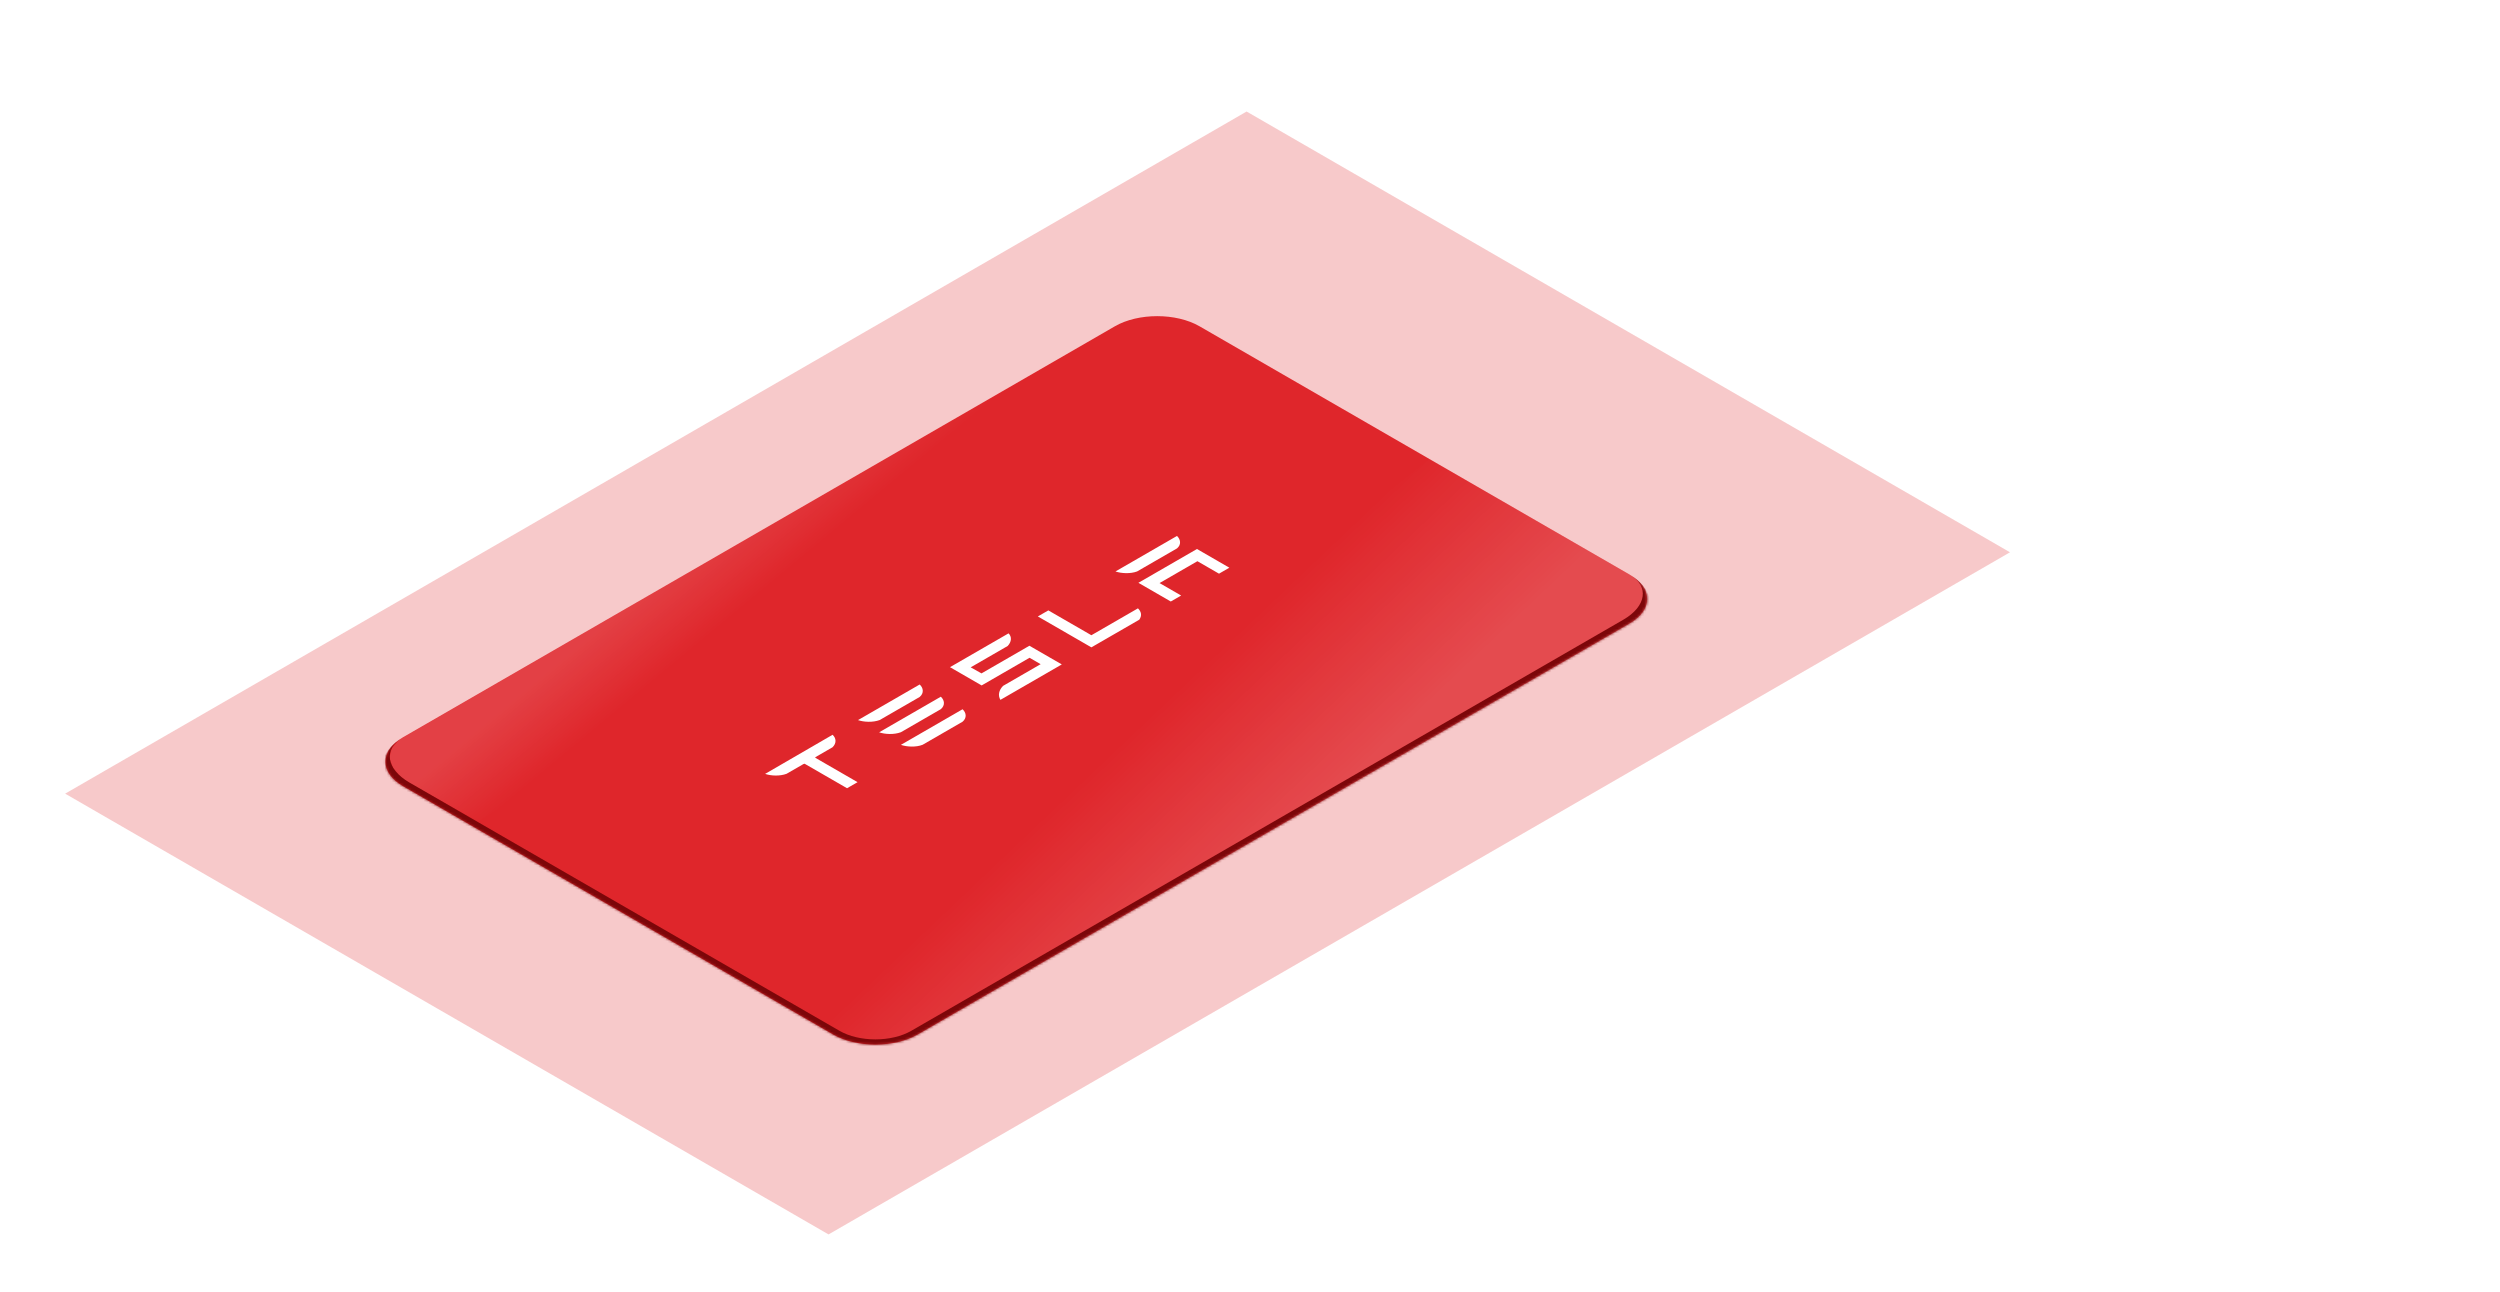 <svg width="1024" height="529" viewBox="0 0 1024 529" fill="none" xmlns="http://www.w3.org/2000/svg">
    <g filter="url(#filter0_f_943_8304)">
        <rect width="558.804" height="361.074" transform="matrix(0.866 -0.5 0.866 0.5 26.68 325.082)" fill="#E32A2F" fill-opacity="0.25"/>
    </g>
    <g filter="url(#filter1_d_943_8304)">
        <g clip-path="url(#clip0_943_8304)">
            <mask id="path-2-inside-1_943_8304" fill="white">
                <path d="M165.067 318C155.501 312.477 155.501 303.523 165.067 298L456.676 129.639C466.242 124.116 481.751 124.116 491.317 129.639L667.484 231.349C677.05 236.872 677.05 245.826 667.484 251.349L375.875 419.71C366.309 425.233 350.799 425.233 341.234 419.71L165.067 318Z"/>
            </mask>
            <rect width="650" height="420" transform="matrix(0.866 -0.5 0.866 0.5 147.746 308)" fill="#DF262B"/>
            <path d="M466.29 234.719L479.556 242.377L483.796 239.929L474.952 234.824L490.46 225.871L499.304 230.977L503.544 228.529L490.278 220.87L466.29 234.719ZM465.744 230.067L482.1 220.625C483.978 219.052 483.554 216.918 482.1 215.519L456.9 230.067C459.323 230.907 463.018 231.082 465.744 230.067ZM466.653 249.826C467.865 248.078 467.44 246.504 466.108 245.175L447.026 256.191L429.398 246.014L425.097 248.497L447.026 261.157L466.653 249.826ZM397.595 269.34L412.739 260.597C414.375 258.884 414.496 256.785 413.103 255.422L389.114 269.27L402.078 276.754L421.705 265.423L426.248 268.046L410.862 276.929C409.105 278.712 408.681 280.846 409.771 282.664L434.911 268.151L421.644 260.492L402.017 271.823L397.595 269.34ZM360.34 290.917L376.696 281.475C378.574 279.901 378.211 277.733 376.696 276.369L351.436 290.952C353.859 291.791 357.554 291.966 360.34 290.917ZM369.003 295.918L385.359 286.476C387.237 284.902 386.873 282.734 385.359 281.37L360.098 295.953C362.521 296.792 366.216 296.967 369.003 295.918ZM377.908 301.059L394.263 291.617C396.141 290.043 395.778 287.875 394.263 286.511L369.003 301.094C371.426 301.933 375.182 302.143 377.908 301.059Z" fill="white"/>
            <path d="M313.393 312.984C315.816 313.823 319.45 313.963 322.176 312.949L329.082 308.963L329.567 308.823L346.952 318.859L351.253 316.376L333.868 306.34L334.11 306.06L341.016 302.073C342.712 300.395 342.53 298.401 341.076 297.002L341.016 296.967L313.393 312.984Z" fill="white"/>
            <path d="M590.498 180L314.498 400.5L350.498 422L361.498 424L373.498 422L674.498 249L679.998 243.5L681.998 238L678.498 231.5L590.498 180Z" fill="url(#paint0_linear_943_8304)" fill-opacity="0.17"/>
            <path d="M499.498 129.5L195.998 332.5L166.998 316.5L163.998 314L160.998 310.5L159.498 306.5L160.498 302.5L163.498 299L460.998 127L481.998 122.5L499.498 129.5Z" fill="url(#paint1_linear_943_8304)" fill-opacity="0.12"/>
        </g>
        <path d="M147.746 308L473.997 119.639L147.746 308ZM667.484 231.349C678.485 237.701 678.485 247.998 667.484 254.349L378.473 421.21C367.472 427.561 349.636 427.561 338.636 421.21L343.832 418.21C351.963 422.905 365.146 422.905 373.277 418.21L664.886 249.849C674.452 244.326 675.615 236.044 667.484 231.349ZM378.473 421.21C367.472 427.561 349.636 427.561 338.636 421.21L165.067 321C154.066 314.649 154.066 304.351 165.067 298C156.936 302.694 158.099 310.977 167.665 316.5L343.832 418.21C351.963 422.905 365.146 422.905 373.277 418.21L378.473 421.21ZM473.997 119.639L684.805 241.349L473.997 119.639Z" fill="#7C0609" mask="url(#path-2-inside-1_943_8304)"/>
    </g>
    <defs>
        <filter id="filter0_f_943_8304" x="-173.32" y="-154.32" width="1196.64" height="859.939" filterUnits="userSpaceOnUse" color-interpolation-filters="sRGB">
            <feFlood flood-opacity="0" result="BackgroundImageFix"/>
            <feBlend mode="normal" in="SourceGraphic" in2="BackgroundImageFix" result="shape"/>
            <feGaussianBlur stdDeviation="100" result="effect1_foregroundBlur_943_8304"/>
        </filter>
        <filter id="filter1_d_943_8304" x="143.746" y="119.639" width="545.059" height="318.071" filterUnits="userSpaceOnUse" color-interpolation-filters="sRGB">
            <feFlood flood-opacity="0" result="BackgroundImageFix"/>
            <feColorMatrix in="SourceAlpha" type="matrix" values="0 0 0 0 0 0 0 0 0 0 0 0 0 0 0 0 0 0 127 0" result="hardAlpha"/>
            <feOffset dy="4"/>
            <feGaussianBlur stdDeviation="2"/>
            <feComposite in2="hardAlpha" operator="out"/>
            <feColorMatrix type="matrix" values="0 0 0 0 0 0 0 0 0 0 0 0 0 0 0 0 0 0 0.25 0"/>
            <feBlend mode="normal" in2="BackgroundImageFix" result="effect1_dropShadow_943_8304"/>
            <feBlend mode="normal" in="SourceGraphic" in2="effect1_dropShadow_943_8304" result="shape"/>
        </filter>
        <linearGradient id="paint0_linear_943_8304" x1="487.498" y1="273.5" x2="539.47" y2="328.274" gradientUnits="userSpaceOnUse">
            <stop stop-color="white" stop-opacity="0"/>
            <stop offset="1" stop-color="white"/>
        </linearGradient>
        <linearGradient id="paint1_linear_943_8304" x1="267.998" y1="235" x2="287.498" y2="258.5" gradientUnits="userSpaceOnUse">
            <stop stop-color="white"/>
            <stop offset="1" stop-color="white" stop-opacity="0"/>
        </linearGradient>
        <clipPath id="clip0_943_8304">
            <path d="M165.067 318C155.501 312.477 155.501 303.523 165.067 298L456.676 129.639C466.242 124.116 481.751 124.116 491.317 129.639L667.484 231.349C677.05 236.872 677.05 245.826 667.484 251.349L375.875 419.71C366.309 425.233 350.799 425.233 341.234 419.71L165.067 318Z" fill="white"/>
        </clipPath>
    </defs>
</svg>
